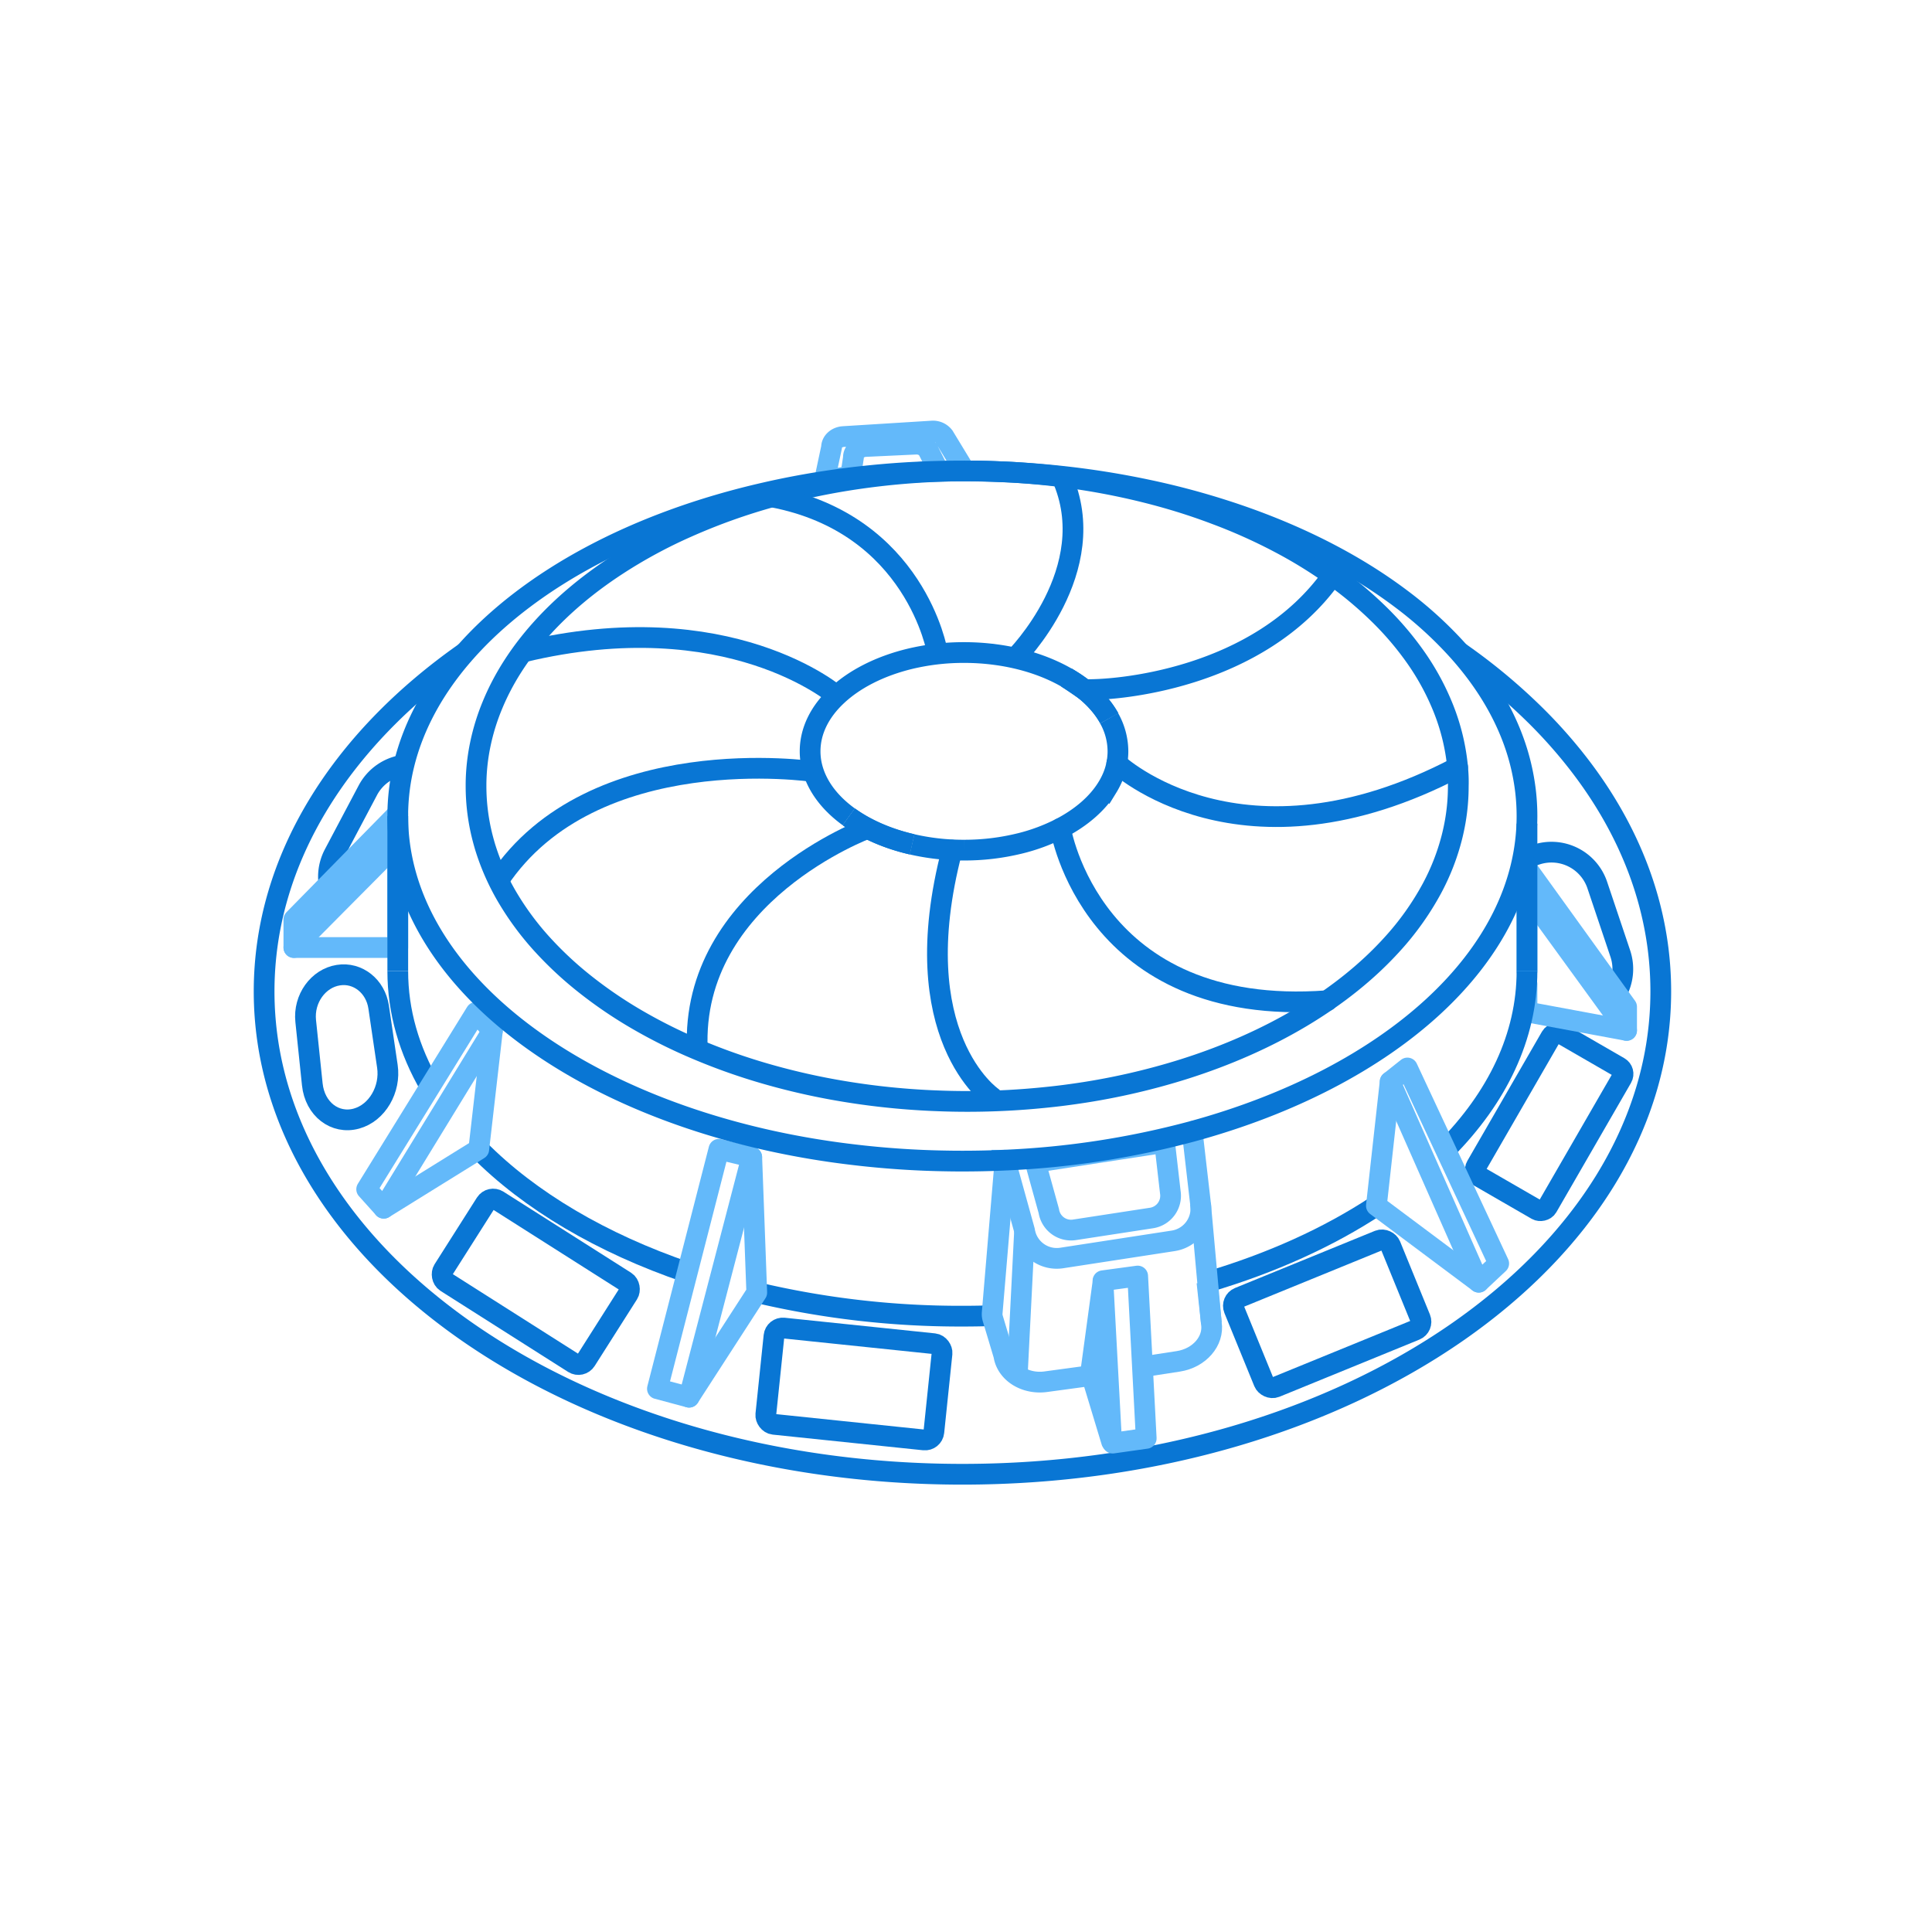 <svg xmlns="http://www.w3.org/2000/svg" viewBox="0 0 1490.83 1490.83"><defs><style>.cls-1,.cls-2,.cls-3,.cls-4,.cls-5{fill:none;}.cls-1,.cls-4{stroke:#0976d4;}.cls-1,.cls-3,.cls-4{stroke-miterlimit:10;}.cls-1,.cls-2,.cls-3,.cls-4{stroke-width:16px;}.cls-2,.cls-3{stroke:#63b9fa;}.cls-2,.cls-4{stroke-linecap:round;}.cls-2{stroke-linejoin:round;}</style></defs><title>Asset 37</title><g id="Layer_2" data-name="Layer 2"><g id="Layer_1-2" data-name="Layer 1"><rect class="cls-1" x="958.98" y="976.37" width="130.37" height="74.66" rx="6.84" ry="6.84" transform="translate(-307.33 462.68) rotate(-22.22)"/><rect class="cls-1" x="1131.88" y="834.06" width="127.1" height="63.29" rx="5.95" ry="5.95" transform="translate(-152.01 1468.12) rotate(-60)"/><path class="cls-1" d="M1182.32,660.65c1-.41,2-.79,3-1.13a37.27,37.27,0,0,1,47.25,23.53l17.74,52.81a37.36,37.36,0,0,1-2.89,30.25"/><path class="cls-1" d="M292.19,777.14l6.74,45.68c2.61,17.71-7.83,35.9-23.86,40.34h0c-16.58,4.59-32.1-7.37-34.08-26.38l-5.1-48.9c-1.8-17.24,9.7-33,25.19-35.41h0C276.09,750.07,289.81,761,292.19,777.14Z"/><rect class="cls-1" x="348.17" y="951.75" width="130.37" height="74.66" rx="6.84" ry="6.84" transform="translate(232.1 2045.63) rotate(-147.58)"/><rect class="cls-1" x="593.82" y="1030.61" width="130.37" height="74.66" rx="6.84" ry="6.84" transform="translate(1203.88 2198.37) rotate(-174.06)"/><path class="cls-1" d="M253.86,681.93a33.81,33.81,0,0,1-.41-5.41,37.3,37.3,0,0,1,4.33-17.44l26.05-49.23a37.29,37.29,0,0,1,27.83-19.49"/><path class="cls-1" d="M331.94,838.41c-16.2-27.85-25-57.84-25-89.07"/><path class="cls-1" d="M1062.1,930.38c-36.81,24.26-80.94,44.32-130.22,58.87"/><path class="cls-1" d="M584,997.39a683.53,683.53,0,0,0,158.66,18.23q11.48,0,22.82-.37h.22"/><path class="cls-1" d="M369.45,886.84c39.14,39.6,94.68,72.47,160.89,95.07"/><polyline class="cls-2" points="1178.3 759.32 1178.3 780.86 1255.17 795.12 1255.17 776.92 1247.37 766.12 1178.3 670.24 1178.3 689.36 1178.3 749.34"/><line class="cls-2" x1="1178.3" y1="689.37" x2="1255.16" y2="795.12"/><polygon class="cls-2" points="554.76 886.84 580.08 892.95 583.96 997.41 531.74 1078.15 507.3 1071.63 554.76 886.84"/><line class="cls-2" x1="580.07" y1="892.95" x2="531.74" y2="1078.15"/><polygon class="cls-2" points="367.28 781.18 379.97 795.32 369.45 886.84 296.11 932.33 282.94 917.7 367.28 781.18"/><line class="cls-2" x1="379.97" y1="795.32" x2="296.11" y2="932.33"/><polyline class="cls-2" points="226.76 731.16 306.94 731.16 306.94 650.4"/><polyline class="cls-2" points="260 697.68 306.94 650.4 306.94 629.71 306.94 627.9 253.86 681.93 226.76 709.52 226.76 731.16 260 697.68"/><line class="cls-2" x1="1072.72" y1="834.68" x2="1141.08" y2="989.42"/><path class="cls-1" d="M1124.76,592a164.46,164.46,0,0,0-11-45.4,193.54,193.54,0,0,0-21.09-39,238.08,238.08,0,0,0-28.88-33.92A294.22,294.22,0,0,0,1028.22,444a358.9,358.9,0,0,0-41.9-25.66,418.56,418.56,0,0,0-48.25-21.54q-18.83-7.15-39-12.85c-5.33-1.51-10.74-2.93-16.19-4.28a544.63,544.63,0,0,0-63.59-11.76h0q-16.5-2.06-33.48-3.2c-.22,0-.44,0-.66-.05-4.48-.3-9-.52-13.5-.69-8.37-.39-16.78-.56-25.27-.56-.66,0-1.34,0-2,0a1.69,1.69,0,0,0-.45,0,580.51,580.51,0,0,0-70.07,4.43q-12.08,1.5-23.85,3.47a526.23,526.23,0,0,0-54.39,12.09,467.19,467.19,0,0,0-65.11,23.28,381.61,381.61,0,0,0-54.59,29.55h0C430.6,465.81,397,502.79,380,544.08a167.31,167.31,0,0,0-9.34,30.18,157.14,157.14,0,0,0-3.33,30.35c0,.69,0,1.37,0,2.06a160.18,160.18,0,0,0,5.55,41.68c.39,1.46.81,2.93,1.22,4.37a181.56,181.56,0,0,0,18.13,40.83A220.62,220.62,0,0,0,418.69,729a276.85,276.85,0,0,0,33.46,31A337.26,337.26,0,0,0,492,787a402.76,402.76,0,0,0,46.13,22.92,469.26,469.26,0,0,0,52.8,18.66,527.64,527.64,0,0,0,60.61,13.65h0a568.84,568.84,0,0,0,59.55,6.63c3.69.22,7.41.41,11.13.54h0q12,.51,24.09.51a589.77,589.77,0,0,0,62.25-3.28h0l0,0q9-.92,17.78-2.15a527,527,0,0,0,86.81-19.35c67.26-21.18,123.32-54.81,160.86-96.17a216.79,216.79,0,0,0,31-43.51,174.81,174.81,0,0,0,15-38.09c1.15-4.37,2.1-8.78,2.89-13.2a158.05,158.05,0,0,0,2.39-27.47C1125.44,601.73,1125.22,596.84,1124.76,592ZM823,522.87c14.75,8.42,26.18,19.18,32.93,31.36M655,630.32c13.09,9.47,29.82,16.85,48.77,21.21"/><path class="cls-1" d="M1028.22,444c-56.83,80.81-168.83,89-191.61,88.08L823,522.87c-15.11-8.68-33.75-14.89-54.32-17.68a181,181,0,0,0-24.73-1.66A177.92,177.92,0,0,0,702,508.4C679,514,659.34,524,645.67,536.89c-13,12.2-20.55,27-20.55,42.88a49.59,49.59,0,0,0,.51,7.11,51.77,51.77,0,0,0,2,8.51h0c4.28,13.21,13.89,25.2,27.34,34.93"/><path class="cls-1" d="M703.75,651.53A177.18,177.18,0,0,0,742.23,656h0c.54,0,1.1,0,1.66,0a178.56,178.56,0,0,0,42.76-5.09l.05,0h0a144.71,144.71,0,0,0,31.58-11.69c16-8.29,28.66-19.2,36.27-31.7a58.06,58.06,0,0,0,3.5-6.6,51.29,51.29,0,0,0,4.62-21.13,52.32,52.32,0,0,0-6.82-25.54"/><path class="cls-1" d="M1115.46,887.16c39.9-40.19,62.84-87.37,62.84-137.82"/><polygon class="cls-2" points="1072.72 834.68 1062.09 930.39 1141.08 989.42 1156.49 974.97 1086.01 824.11 1072.72 834.68"/><path class="cls-1" d="M359,503.38C263,570.67,203.8,663.07,203.8,765c0,205.8,241.26,372.61,538.87,372.61S1281.54,970.81,1281.54,765c0-64.74-23.9-125.66-65.94-178.71a380.15,380.15,0,0,0-29.82-33.37,446.38,446.38,0,0,0-59.73-49.74"/><polyline class="cls-1" points="306.94 749.34 306.94 731.16 306.94 650.4 306.94 629.71"/><polyline class="cls-1" points="1178.3 749.34 1178.3 689.36 1178.3 670.24 1178.3 662.68 1178.3 635.55"/><path class="cls-3" d="M636.18,371l5.48-25.81c0-4.36,4-8,9.2-8.31L719,332.64a10.6,10.6,0,0,1,9.41,4.14l16.18,26.64H724.32l-7.88-15.57c-1.64-3.31-5.63-5.37-9.9-5.12l-38.71,1.81c-5.36.31-9.46,4.1-9.28,8.59l-2.14,14.13Z"/><line class="cls-3" x1="790.61" y1="949.72" x2="784.96" y2="1061.44"/><path class="cls-3" d="M919.7,873.1l.24-.05,6.44,55.76a25.17,25.17,0,0,1-21,28.67l-86.12,13.25a25.11,25.11,0,0,1-28.64-21l-15.07-54.44.22,0"/><path class="cls-3" d="M931.34,989.42l3.42,31.7c2.11,13.72-9.29,26.85-25.48,29.35l-27.71,4.26"/><path class="cls-3" d="M798.91,896.91l99.74-15.36,4.44,38.54a17.35,17.35,0,0,1-14.51,19.78L829.11,949a17.35,17.35,0,0,1-19.79-14.51Z"/><line class="cls-3" x1="926.38" y1="928.81" x2="934.76" y2="1021.12"/><polygon class="cls-2" points="857.75 1112.38 841.63 1059.13 851.12 989.25 857.75 1112.38"/><polyline class="cls-2" points="851.11 988.28 877.89 984.65 884.49 1109.92 858.59 1113.58"/><path class="cls-2" d="M775.54,895.28l-9.92,117.79a11.41,11.41,0,0,0,.45,4.27l8.52,28.46c2.1,13.69,16.92,22.79,33.11,20.3l32.6-4.42"/><path class="cls-1" d="M1177.22,610.85a172.94,172.94,0,0,0-11.54-45.05c-8.9-22.09-22.33-43.1-39.62-62.61a304.64,304.64,0,0,0-44.52-40.83h0c-37.62-28.42-84.61-52-138.07-69a592.55,592.55,0,0,0-58-15.29,663.28,663.28,0,0,0-65.58-10.49h0q-16.8-1.84-34-2.86c-.22,0-.44,0-.66-.05-4.45-.27-8.91-.47-13.41-.64q-13.58-.59-27.36-.59a1.69,1.69,0,0,0-.45,0c-.44,0-.85,0-1.29,0q-36,0-70.44,3.47c-6.19.61-12.35,1.3-18.44,2.08h0q-32.76,4.15-63.54,11.23C490.92,402.86,408.81,447,359,503.38c-23.5,26.59-39.82,55.91-47.35,87a166.69,166.69,0,0,0-4.72,39.35c0,114.91,119,212.79,285.8,250.14a648.34,648.34,0,0,0,64.64,11,696.31,696.31,0,0,0,74.18,5c3.67.07,7.37.09,11.06.09q16.73,0,33.14-.75A666.25,666.25,0,0,0,919.7,873.1c152.37-41.49,258.6-134.84,258.6-243.39A166.61,166.61,0,0,0,1177.22,610.85ZM823,522.87c14.75,8.42,26.18,19.18,32.93,31.36M655,630.32c13.09,9.47,29.82,16.85,48.77,21.21"/><path class="cls-4" d="M734.64,656c-37.58,143.79,30.94,190.61,30.94,190.61"/><path class="cls-4" d="M818.32,639.2s23.36,146.62,205.84,133"/><path class="cls-4" d="M861.78,589.05s96.05,90.48,263,2.92"/><path class="cls-1" d="M783.23,507.82s68.36-68.05,36.07-139.89"/><path class="cls-1" d="M723.28,503.19S706.66,404.27,595.6,383.44"/><path class="cls-1" d="M645.67,536.89s-83-72.06-242.41-33.7"/><path class="cls-1" d="M627.64,595.39S457.42,570,384.6,679.53"/><path class="cls-1" d="M669.58,639.2S532.53,689.81,538.1,809.92"/><rect class="cls-5" width="1490.83" height="1490.83"/></g></g></svg>